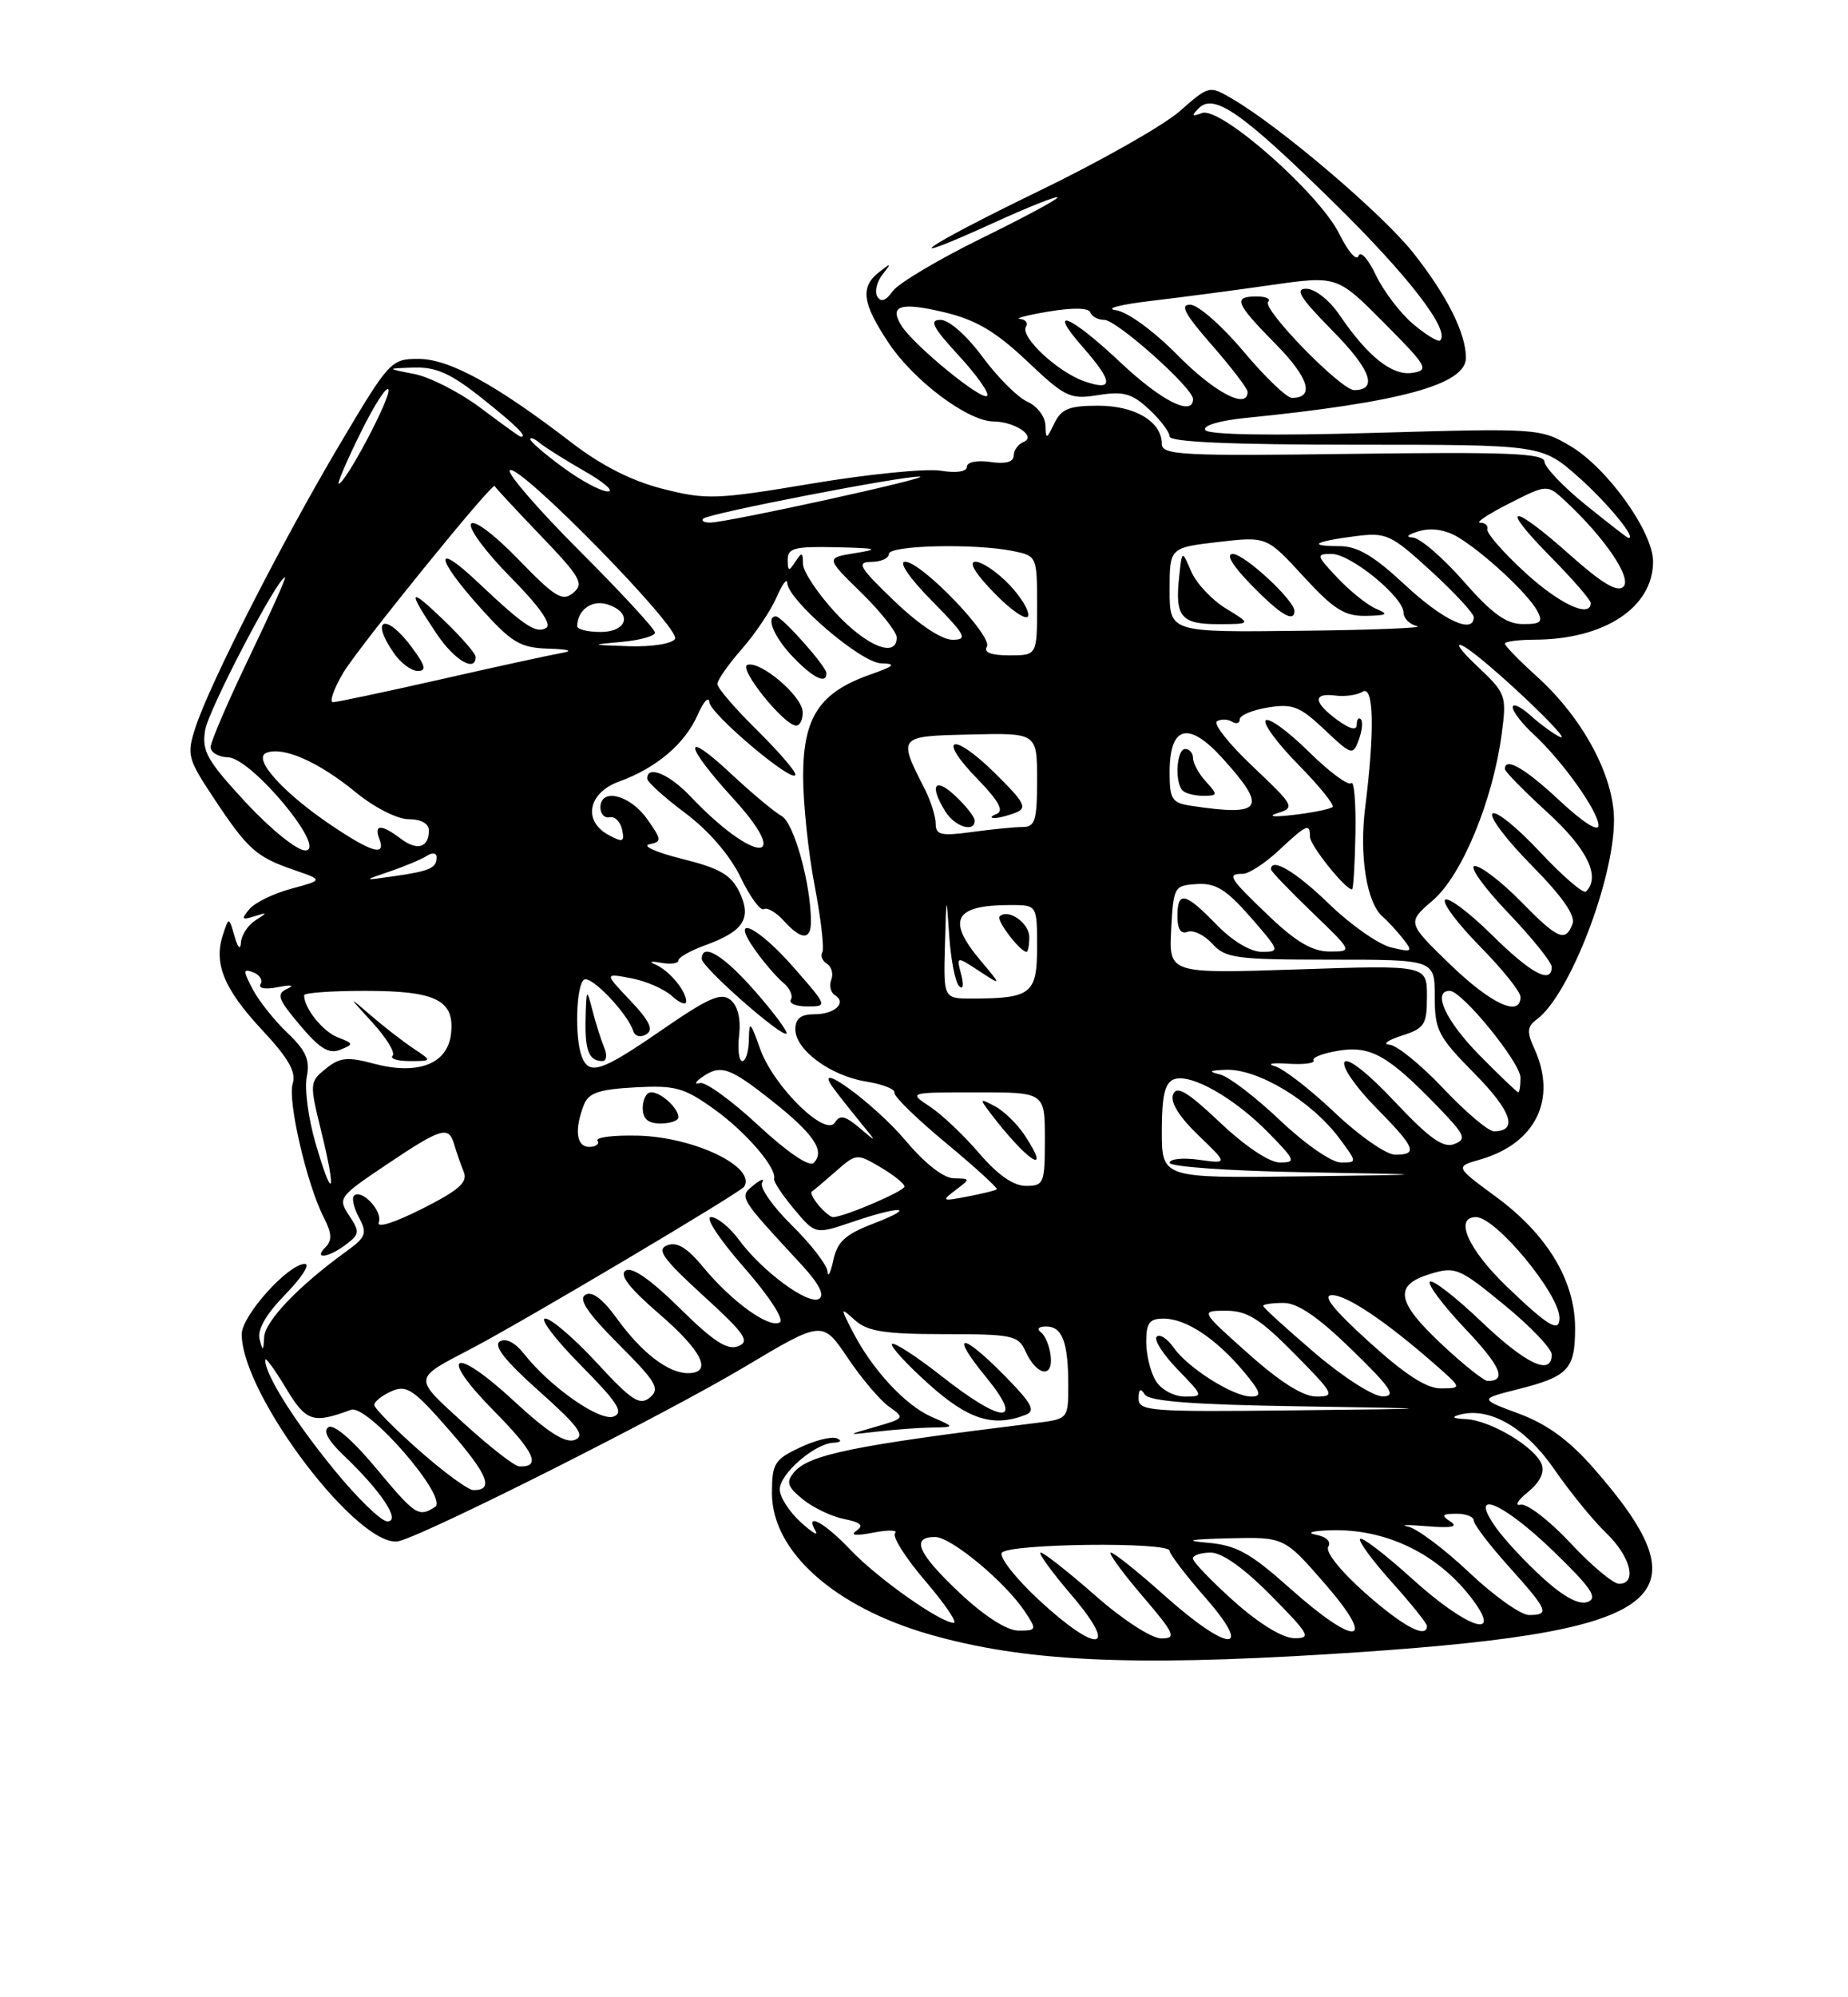 <?xml version="1.0" encoding="UTF-8" standalone="no"?>
<!DOCTYPE svg PUBLIC "-//W3C//DTD SVG 1.1//EN" "http://www.w3.org/Graphics/SVG/1.1/DTD/svg11.dtd" >
<svg xmlns="http://www.w3.org/2000/svg" xmlns:xlink="http://www.w3.org/1999/xlink" version="1.1" viewBox="0 0 237 256">
 <g >
 <path fill="currentColor"
d=" M 170.52 212.01 C 213.73 209.32 219.39 205.34 204.39 188.20 C 201.27 184.63 198.43 182.55 194.84 181.21 C 189.72 179.31 189.72 179.31 194.60 178.08 C 201.15 176.43 202.00 175.52 202.00 170.22 C 202.00 164.14 198.42 158.21 191.82 153.37 C 186.61 149.54 186.61 149.54 189.82 148.62 C 196.94 146.58 199.73 140.90 196.79 134.44 C 195.78 132.23 195.84 131.59 197.11 130.64 C 201.28 127.55 207.01 112.72 206.99 105.07 C 206.98 99.44 202.98 92.02 197.10 86.71 C 194.84 84.67 193.00 82.78 193.00 82.50 C 193.00 82.23 194.69 82.00 196.75 81.99 C 205.74 81.98 212.00 77.87 212.00 71.97 C 212.00 68.17 206.14 59.98 201.41 57.18 C 197.55 54.90 197.20 54.88 176.34 55.48 C 163.02 55.87 154.95 55.73 154.57 55.12 C 154.22 54.55 156.38 53.91 159.74 53.57 C 179.62 51.58 188.00 49.29 188.00 45.86 C 188.00 42.71 185.54 37.82 181.23 32.39 C 177.27 27.40 164.21 16.28 158.12 12.72 C 155.08 10.93 155.08 10.93 151.29 14.26 C 149.21 16.08 141.10 20.68 133.27 24.47 C 118.27 31.74 114.25 34.57 127.52 28.52 C 131.80 26.57 135.45 25.12 135.62 25.29 C 135.80 25.47 131.41 27.83 125.86 30.55 C 120.32 33.27 115.20 36.32 114.49 37.32 C 113.63 38.54 112.98 38.78 112.52 38.03 C 112.14 37.42 112.43 36.14 113.16 35.21 C 114.37 33.67 114.33 33.64 112.75 34.87 C 110.30 36.80 110.56 38.83 113.94 43.92 C 117.16 48.78 124.11 53.99 127.40 54.02 C 130.19 54.04 132.99 55.96 131.25 56.66 C 130.56 56.94 130.00 57.73 130.00 58.41 C 130.00 59.22 128.96 59.50 127.00 59.21 C 125.29 58.96 124.00 59.23 124.00 59.82 C 124.00 60.46 122.66 60.66 120.63 60.33 C 118.77 60.03 111.35 60.77 104.13 61.98 C 91.86 64.03 90.60 64.08 85.01 62.66 C 81.01 61.65 77.12 59.67 73.27 56.71 C 63.60 49.28 57.60 46.00 53.68 46.00 C 50.15 46.00 49.93 46.24 43.55 56.99 C 36.19 69.39 26.89 87.63 25.07 93.23 C 23.92 96.76 24.05 97.23 27.47 102.38 C 31.78 108.88 32.86 109.84 37.72 111.51 C 41.46 112.80 41.46 112.80 37.35 113.91 C 35.08 114.52 32.67 115.70 31.98 116.53 C 30.91 117.81 31.01 117.95 32.61 117.45 C 34.35 116.90 34.36 116.94 32.75 117.97 C 31.79 118.59 30.96 119.86 30.90 120.80 C 30.84 121.82 30.51 121.51 30.08 120.00 C 29.35 117.50 29.35 117.50 28.59 119.82 C 27.37 123.50 28.74 126.80 33.63 132.03 C 36.99 135.63 38.01 137.41 37.54 138.88 C 36.85 141.05 39.36 151.86 41.53 156.06 C 42.56 158.05 42.61 158.99 41.75 159.85 C 40.12 161.48 42.13 161.22 44.39 159.50 C 46.12 158.19 46.16 157.87 44.77 155.79 C 43.30 153.57 43.44 153.38 49.60 149.25 C 56.69 144.50 57.55 144.25 58.27 146.75 C 58.55 147.71 59.09 149.26 59.47 150.19 C 60.02 151.53 58.89 152.53 54.12 154.94 C 50.53 156.75 48.27 157.45 48.58 156.66 C 49.12 155.25 46.35 152.31 45.39 153.27 C 45.09 153.58 45.38 154.84 46.05 156.08 C 47.12 158.09 46.93 158.57 44.38 160.42 C 38.34 164.78 34.00 169.31 33.88 171.37 C 33.78 173.21 33.70 173.25 33.29 171.64 C 32.98 170.42 34.12 168.44 36.61 165.89 C 38.70 163.75 39.82 162.00 39.10 162.00 C 36.96 162.00 31.00 168.63 31.00 171.01 C 31.00 178.86 46.30 198.89 51.24 197.51 C 55.40 196.34 85.38 181.23 95.49 175.20 C 105.48 169.24 105.48 169.24 108.72 174.05 C 110.50 176.69 112.89 179.51 114.04 180.31 C 116.06 181.73 116.00 181.81 112.31 182.87 C 108.50 183.96 108.50 183.96 112.50 183.49 C 114.70 183.23 117.85 183.00 119.50 182.97 C 122.50 182.92 122.50 182.92 119.45 181.59 C 116.10 180.13 111.81 175.49 109.33 170.63 C 107.75 167.54 107.75 167.52 109.69 169.25 C 111.27 170.65 113.52 171.00 121.09 171.00 C 129.82 171.00 130.60 171.16 131.51 173.19 C 132.92 176.30 135.07 176.73 134.75 173.83 C 134.61 172.55 134.05 171.17 133.50 170.77 C 132.93 170.34 133.20 170.02 134.14 170.02 C 136.23 170.00 137.00 172.03 137.00 177.52 C 137.00 181.88 137.00 181.88 132.75 182.40 C 109.35 185.28 103.71 186.44 101.81 188.73 C 100.78 189.97 100.99 190.57 102.97 192.18 C 104.29 193.25 106.68 194.39 108.27 194.70 C 110.41 195.13 110.81 195.52 109.83 196.20 C 108.98 196.79 109.76 196.88 112.00 196.44 C 113.92 196.07 115.18 196.10 114.79 196.51 C 114.39 196.93 116.13 199.68 118.66 202.63 C 121.18 205.58 122.83 208.00 122.32 208.00 C 120.61 208.00 112.53 202.30 109.05 198.63 C 105.70 195.10 103.15 193.74 104.60 196.25 C 105.00 196.94 104.12 196.41 102.66 195.08 C 101.20 193.74 100.00 191.86 100.00 190.90 C 100.00 188.91 104.45 185.04 106.88 184.92 C 107.85 184.87 108.01 184.64 107.30 184.35 C 106.63 184.08 104.49 184.62 102.55 185.55 C 99.32 187.07 99.00 187.61 99.00 191.39 C 99.00 198.83 106.98 205.97 119.19 209.48 C 131.27 212.94 144.77 213.61 170.52 212.01 Z  M 131.49 181.36 C 132.86 180.84 132.39 179.95 128.87 176.36 C 123.27 170.67 121.74 170.75 126.45 176.50 C 131.46 182.62 128.62 182.57 120.76 176.39 C 117.53 173.85 114.67 172.00 114.40 172.26 C 114.14 172.53 116.24 174.83 119.07 177.37 C 124.15 181.94 127.33 182.96 131.49 181.36 Z  M 133.17 205.01 C 130.24 202.28 128.13 199.59 128.48 199.03 C 129.22 197.84 150.00 197.59 150.00 198.77 C 150.00 199.19 152.06 201.89 154.58 204.77 C 160.91 212.00 157.56 211.83 149.34 204.50 C 145.95 201.47 142.86 199.00 142.47 199.00 C 142.08 199.00 143.87 201.47 146.46 204.50 C 150.67 209.43 150.93 210.00 148.94 210.00 C 147.68 210.00 144.02 207.63 140.46 204.50 C 137.01 201.47 133.87 199.00 133.47 199.00 C 133.08 199.00 134.87 201.47 137.46 204.50 C 143.63 211.72 140.76 212.06 133.17 205.01 Z  M 158.23 205.22 C 155.33 202.62 152.97 200.16 152.98 199.75 C 152.99 199.34 154.03 199.00 155.28 199.00 C 156.73 199.00 159.57 201.02 163.00 204.50 C 167.96 209.52 168.22 210.00 165.97 209.97 C 164.47 209.95 161.43 208.08 158.23 205.22 Z  M 123.11 204.20 C 117.71 199.12 116.76 197.00 119.92 197.00 C 122.00 197.00 129.01 202.84 131.50 206.65 C 132.98 208.89 132.94 209.00 130.64 209.00 C 129.14 209.00 126.30 207.19 123.11 204.20 Z  M 165.41 203.56 C 160.37 199.06 158.57 198.06 154.91 197.74 C 151.73 197.46 152.48 197.30 157.60 197.17 C 164.70 197.00 164.70 197.00 169.92 203.00 C 176.75 210.86 173.98 211.20 165.41 203.56 Z  M 175.08 204.18 C 171.96 201.42 169.94 198.90 170.34 198.26 C 170.75 197.59 170.11 196.97 168.76 196.71 C 167.48 196.46 168.28 196.21 170.60 196.14 C 177.79 195.90 184.57 199.22 188.92 205.11 C 192.76 210.29 188.06 208.65 181.13 202.38 C 177.71 199.28 174.70 196.97 174.43 197.24 C 174.16 197.50 175.98 199.99 178.47 202.76 C 180.96 205.53 183.00 208.07 183.00 208.40 C 183.00 210.11 179.93 208.47 175.08 204.18 Z  M 188.42 201.55 C 185.25 198.55 181.72 195.91 180.58 195.67 C 179.43 195.44 180.53 195.42 183.00 195.62 C 186.19 195.88 187.06 195.70 186.00 195.01 C 184.78 194.22 184.93 194.03 186.75 194.02 C 187.99 194.01 189.00 194.40 189.00 194.89 C 189.00 195.38 191.03 198.04 193.50 200.79 C 198.55 206.41 198.80 207.00 196.09 207.00 C 195.04 207.00 191.59 204.55 188.42 201.55 Z  M 197.94 202.32 C 195.73 200.33 193.01 197.41 191.89 195.85 C 188.19 190.66 192.65 192.47 199.24 198.84 C 204.07 203.51 204.95 204.81 203.62 205.32 C 202.52 205.74 200.59 204.72 197.94 202.32 Z  M 201.39 197.76 C 198.70 194.88 195.83 192.68 195.02 192.86 C 194.21 193.04 194.62 192.32 195.94 191.25 C 197.48 190.00 198.11 188.73 197.70 187.66 C 196.85 185.45 191.11 182.04 188.00 181.89 C 186.29 181.81 186.05 181.62 187.26 181.31 C 191.06 180.32 195.66 182.99 199.33 188.32 C 201.33 191.22 204.32 194.89 205.98 196.48 C 209.11 199.48 210.01 203.00 207.64 203.00 C 206.89 203.00 204.07 200.64 201.39 197.76 Z  M 42.74 188.25 C 37.61 181.94 33.99 176.15 34.01 174.30 C 34.01 173.86 35.19 175.46 36.62 177.84 C 39.25 182.23 40.10 182.52 45.00 180.70 C 47.11 179.92 57.59 192.01 55.79 193.15 C 53.67 194.50 53.27 194.24 48.17 188.11 C 45.25 184.60 42.81 182.50 42.13 182.92 C 41.39 183.38 42.06 184.63 44.09 186.56 C 48.88 191.11 51.46 195.00 49.68 195.00 C 48.88 195.00 45.76 191.96 42.74 188.25 Z  M 53.75 185.90 C 50.59 183.12 48.00 180.49 48.00 180.07 C 48.00 179.65 48.99 178.86 50.20 178.32 C 52.15 177.46 53.03 178.05 57.65 183.35 C 62.61 189.04 63.40 191.02 60.69 190.99 C 60.04 190.98 56.91 188.69 53.75 185.90 Z  M 59.50 182.44 C 52.92 176.43 52.88 176.82 60.50 172.83 C 67.15 169.35 94.98 152.84 95.44 152.10 C 97.00 149.57 89.03 145.74 81.83 145.56 C 78.70 145.48 76.36 145.77 76.63 146.20 C 76.90 146.64 76.42 147.00 75.56 147.00 C 73.91 147.00 73.64 144.78 74.89 141.59 C 75.48 140.08 76.83 139.62 81.45 139.37 C 86.62 139.09 87.73 139.40 91.62 142.19 C 95.70 145.12 99.66 149.74 99.27 151.10 C 99.18 151.43 100.33 153.17 101.83 154.96 C 104.56 158.23 104.56 158.23 109.31 156.62 C 115.62 154.47 117.72 154.64 112.01 156.83 C 108.41 158.21 107.38 159.15 106.87 161.53 C 106.52 163.16 106.18 163.81 106.12 162.96 C 106.05 162.11 103.99 159.45 101.54 157.04 C 99.09 154.64 97.38 152.18 97.74 151.58 C 98.09 150.99 97.61 151.13 96.66 151.90 C 94.75 153.45 94.70 153.36 102.82 162.13 C 105.03 164.53 105.79 166.01 105.05 166.47 C 103.68 167.32 97.79 162.99 94.79 158.94 C 93.60 157.32 91.98 156.00 91.19 156.00 C 90.38 156.00 92.22 158.80 95.40 162.43 C 98.61 166.09 100.60 169.13 100.01 169.49 C 98.67 170.32 93.84 166.84 90.20 162.43 C 88.15 159.94 86.83 159.13 85.58 159.61 C 84.16 160.15 85.00 161.32 90.17 166.05 C 95.55 170.96 96.23 171.93 94.67 172.55 C 93.28 173.10 91.48 171.93 87.17 167.67 C 83.50 164.05 81.06 162.34 80.25 162.84 C 79.38 163.38 80.68 165.07 84.50 168.37 C 90.08 173.18 91.45 176.00 88.22 176.00 C 85.69 176.00 82.29 173.39 79.10 168.98 C 77.27 166.45 75.91 165.44 75.07 165.96 C 74.15 166.52 75.37 168.33 79.34 172.30 C 84.17 177.13 84.69 178.01 83.35 179.12 C 82.05 180.20 81.03 179.54 76.56 174.70 C 73.66 171.56 70.68 169.00 69.93 169.00 C 69.18 169.00 71.22 171.68 74.46 174.96 C 79.21 179.76 80.04 181.05 78.70 181.56 C 76.94 182.24 70.53 177.76 67.19 173.51 C 66.05 172.07 64.87 171.46 64.10 171.94 C 63.24 172.47 64.80 174.45 69.14 178.31 C 74.20 182.82 75.09 184.03 73.71 184.56 C 72.50 185.02 70.23 183.57 65.93 179.59 C 58.09 172.33 56.02 173.44 63.43 180.93 C 68.58 186.14 69.45 188.08 66.58 187.95 C 65.99 187.93 62.80 185.45 59.50 182.44 Z  M 87.00 143.20 C 87.00 142.04 84.78 140.00 83.51 140.00 C 82.92 140.00 82.43 140.90 82.43 142.00 C 82.43 143.42 83.10 144.00 84.71 144.00 C 85.97 144.00 87.00 143.64 87.00 143.20 Z  M 146.02 179.25 C 146.03 178.03 146.27 177.87 146.81 178.73 C 147.37 179.61 152.94 180.04 166.54 180.25 C 185.50 180.55 185.50 180.55 165.75 180.77 C 147.52 180.98 146.00 180.87 146.02 179.25 Z  M 148.24 177.01 C 147.56 175.92 147.00 173.67 147.00 172.01 C 147.00 169.55 147.41 169.00 149.25 169.01 C 152.09 169.01 155.95 171.57 159.46 175.75 C 161.71 178.44 161.88 179.00 160.46 179.00 C 158.15 179.00 152.35 175.34 150.52 172.73 C 149.71 171.57 148.73 170.94 148.34 171.33 C 147.95 171.71 149.16 173.60 151.01 175.51 C 154.36 178.97 154.37 179.00 151.94 179.00 C 150.57 179.00 148.93 178.12 148.24 177.01 Z  M 160.09 173.50 C 153.92 168.00 153.92 168.00 157.25 168.00 C 159.95 168.00 161.58 169.03 166.00 173.50 C 171.12 178.69 171.28 179.00 168.84 179.00 C 167.12 179.00 164.19 177.16 160.09 173.50 Z  M 168.58 173.38 C 164.96 170.29 162.00 167.59 162.00 167.38 C 162.00 167.17 163.17 167.00 164.60 167.00 C 166.42 167.00 169.03 168.78 173.35 172.98 C 178.43 177.92 179.12 178.97 177.33 178.98 C 176.12 178.99 172.24 176.51 168.58 173.38 Z  M 175.58 172.00 C 170.98 167.83 169.53 166.00 170.83 166.00 C 172.74 166.00 177.72 169.35 184.00 174.85 C 187.50 177.92 187.50 177.92 184.85 177.96 C 182.98 177.99 180.25 176.23 175.58 172.00 Z  M 184.96 172.36 C 179.06 166.85 178.70 164.73 183.40 163.29 C 186.64 162.30 187.12 162.50 192.90 167.24 C 196.26 169.98 199.00 172.85 199.00 173.62 C 199.00 176.41 195.71 174.86 189.92 169.34 C 186.66 166.23 183.71 163.95 183.38 164.28 C 183.05 164.62 185.08 167.32 187.88 170.28 C 192.50 175.16 193.29 177.00 190.79 177.00 C 190.31 177.00 187.68 174.91 184.96 172.36 Z  M 193.25 164.91 C 188.28 160.13 186.45 156.00 189.30 156.00 C 191.84 156.00 200.00 165.86 200.00 168.93 C 200.00 170.87 198.56 170.01 193.25 164.91 Z  M 104.98 154.48 C 104.28 153.64 103.89 152.85 104.11 152.73 C 104.32 152.60 105.70 151.44 107.17 150.15 C 109.81 147.83 109.89 147.82 112.92 149.61 C 114.62 150.61 116.00 151.72 116.00 152.08 C 116.00 152.67 108.22 156.00 106.84 156.00 C 106.51 156.00 105.68 155.31 104.98 154.48 Z  M 122.53 152.55 C 124.47 151.09 124.47 151.06 122.34 151.03 C 121.02 151.01 118.64 149.16 116.19 146.25 C 112.09 141.37 103.82 135.39 106.95 139.56 C 107.75 140.63 109.33 142.62 110.45 143.99 C 112.50 146.49 112.50 146.49 110.19 144.53 C 108.39 143.01 107.70 142.86 107.08 143.87 C 105.88 145.81 99.21 139.26 97.49 134.45 C 96.23 130.91 96.08 130.78 96.04 133.25 C 96.02 134.76 95.64 136.00 95.20 136.00 C 94.76 136.00 94.58 134.51 94.79 132.69 C 95.03 130.61 94.63 128.94 93.70 128.17 C 92.50 127.17 90.91 127.86 84.94 131.97 C 77.11 137.37 75.55 137.89 74.61 135.42 C 73.68 133.00 73.89 126.19 74.91 125.56 C 75.81 125.00 80.44 129.83 81.21 132.14 C 81.45 132.85 82.15 133.02 82.90 132.56 C 83.84 131.98 83.30 130.85 80.84 128.25 C 77.50 124.73 77.50 124.73 80.93 125.38 C 82.82 125.73 85.19 126.76 86.18 127.67 C 87.18 128.57 88.00 128.88 88.00 128.35 C 88.00 126.98 85.77 124.34 84.00 123.60 C 83.17 123.26 83.51 123.17 84.75 123.40 C 85.99 123.62 87.00 123.50 87.00 123.11 C 87.00 122.72 88.53 121.85 90.40 121.17 C 95.38 119.37 96.45 117.71 94.83 114.34 C 93.76 112.13 92.32 111.29 87.50 110.09 C 84.20 109.27 82.29 108.43 83.26 108.22 C 84.90 107.88 84.88 107.64 82.95 104.92 C 80.75 101.85 77.00 100.95 77.00 103.50 C 77.00 104.33 77.54 104.89 78.19 104.75 C 78.85 104.61 79.56 105.32 79.78 106.33 C 80.12 107.91 79.88 108.01 78.09 107.05 C 74.71 105.24 75.40 101.62 79.40 100.17 C 84.17 98.45 87.84 95.33 89.46 91.65 C 90.22 89.92 90.90 89.17 90.97 90.00 C 91.12 91.57 102.00 100.71 102.00 99.26 C 102.00 98.80 99.75 96.21 97.00 93.50 C 94.25 90.79 92.00 88.17 92.00 87.67 C 92.00 87.17 93.40 85.16 95.12 83.21 C 96.84 81.25 98.84 78.27 99.58 76.58 C 100.32 74.88 100.94 74.04 100.96 74.70 C 101.03 76.92 110.40 84.95 113.00 85.02 C 115.03 85.08 114.74 85.36 111.50 86.50 C 105.09 88.77 103.00 91.96 103.00 99.47 C 103.00 102.96 103.66 109.30 104.48 113.54 C 105.29 117.79 105.73 121.62 105.46 122.06 C 105.19 122.50 105.46 123.16 106.05 123.53 C 106.65 123.90 106.90 124.82 106.61 125.57 C 106.32 126.32 106.53 127.21 107.06 127.54 C 108.65 128.52 107.07 130.00 104.44 130.00 C 102.70 130.00 102.00 130.55 102.00 131.93 C 102.00 134.57 106.52 137.90 111.11 138.63 C 113.20 138.97 114.82 139.60 114.71 140.05 C 114.59 140.49 117.57 143.40 121.33 146.51 C 125.09 149.63 128.01 152.30 127.83 152.44 C 127.65 152.59 125.94 153.01 124.03 153.37 C 120.81 153.99 120.70 153.93 122.53 152.55 Z  M 77.48 134.25 C 77.08 133.29 76.40 131.15 75.98 129.50 C 75.24 126.63 75.20 126.68 75.10 130.58 C 75.00 134.68 75.53 136.00 77.27 136.00 C 77.79 136.00 77.89 135.21 77.48 134.25 Z  M 96.87 127.09 C 92.82 122.45 90.00 120.74 90.00 122.91 C 90.00 123.97 100.30 133.03 100.86 132.47 C 101.07 132.26 99.28 129.84 96.87 127.09 Z  M 101.83 124.05 C 97.08 118.61 93.43 116.98 96.89 121.84 C 98.00 123.40 99.60 125.25 100.44 125.95 C 101.29 126.65 101.73 127.63 101.43 128.11 C 101.13 128.60 102.07 129.00 103.52 129.00 C 106.15 129.00 106.14 128.97 101.83 124.05 Z  M 104.00 118.14 C 104.00 113.30 101.83 105.49 100.25 104.60 C 99.30 104.07 96.38 101.63 93.76 99.18 C 87.48 93.31 87.66 95.37 94.03 102.34 C 101.87 110.92 96.73 110.69 88.56 102.09 C 85.80 99.19 83.00 98.03 83.00 99.79 C 83.00 100.22 85.19 102.21 87.88 104.21 C 90.88 106.46 93.60 109.60 94.97 112.43 C 96.18 114.95 97.53 116.79 97.96 116.53 C 98.38 116.26 99.54 116.94 100.52 118.02 C 102.76 120.50 104.00 120.54 104.00 118.14 Z  M 102.94 91.25 C 102.88 89.21 97.52 84.66 95.85 85.22 C 94.63 85.62 100.56 93.00 102.10 93.00 C 102.60 93.00 102.98 92.21 102.94 91.25 Z  M 105.97 86.25 C 105.94 85.37 100.27 79.00 99.51 79.00 C 98.16 79.00 99.27 81.68 101.69 84.20 C 104.31 86.93 106.03 87.76 105.97 86.25 Z  M 40.46 146.50 C 39.54 143.35 39.04 139.54 39.34 138.03 C 39.78 135.86 39.25 134.66 36.86 132.39 C 35.19 130.80 33.18 128.27 32.40 126.78 C 31.15 124.38 31.16 124.12 32.48 124.63 C 33.31 124.95 33.73 125.63 33.41 126.14 C 33.08 126.69 34.03 126.85 35.67 126.52 C 37.35 126.20 37.83 126.28 36.84 126.73 C 35.40 127.40 35.62 128.02 38.47 131.40 C 40.99 134.40 42.19 135.13 43.63 134.55 C 45.38 133.85 45.37 133.75 43.32 132.96 C 41.40 132.22 39.00 129.22 39.00 127.57 C 39.00 127.25 42.51 127.00 46.81 127.00 C 55.96 127.00 58.33 128.19 57.84 132.53 C 57.39 136.38 53.60 137.84 47.93 136.33 C 44.55 135.42 43.57 135.53 41.78 136.98 C 39.69 138.67 39.68 138.84 41.22 145.10 C 43.20 153.15 42.67 154.12 40.46 146.50 Z  M 52.97 134.35 C 51.61 133.44 49.15 131.53 47.50 130.10 C 44.62 127.61 44.63 127.64 47.77 131.07 C 49.56 133.03 50.73 134.94 50.35 135.32 C 49.97 135.69 50.97 136.00 52.56 136.00 C 55.45 136.00 55.45 136.00 52.97 134.35 Z  M 125.58 147.82 C 123.61 145.52 120.76 142.82 119.25 141.83 C 116.50 140.01 116.50 140.01 125.25 140.01 C 134.00 140.00 134.00 140.00 134.00 146.00 C 134.00 151.68 133.87 152.00 131.58 152.00 C 129.97 152.00 127.95 150.59 125.58 147.82 Z  M 131.44 145.55 C 130.49 144.10 128.77 142.41 127.61 141.80 C 125.64 140.75 125.60 140.80 126.95 142.59 C 131.66 148.79 135.02 151.01 131.44 145.55 Z  M 149.00 144.97 C 149.00 140.44 149.39 138.79 150.55 138.34 C 152.68 137.52 158.32 140.72 162.74 145.25 C 166.14 148.73 166.24 149.00 164.14 149.00 C 162.79 149.00 159.70 146.93 156.46 143.87 C 152.27 139.91 150.90 139.09 150.44 140.29 C 150.06 141.27 151.24 143.16 153.67 145.50 C 157.50 149.17 157.50 149.17 153.75 148.65 C 151.69 148.36 150.00 148.54 150.00 149.04 C 150.00 149.54 157.72 150.09 167.25 150.25 C 184.50 150.55 184.50 150.55 166.75 150.78 C 149.00 151.00 149.00 151.00 149.00 144.97 Z  M 97.24 144.23 C 93.84 141.07 90.48 138.63 89.78 138.82 C 89.02 139.02 89.11 138.72 90.00 138.09 C 92.40 136.39 93.52 136.76 98.97 141.07 C 104.39 145.36 105.86 147.54 104.35 149.05 C 103.79 149.61 101.00 147.71 97.24 144.23 Z  M 164.18 143.61 C 161.05 140.64 157.60 138.00 156.50 137.73 C 154.92 137.33 155.05 137.21 157.14 137.12 C 161.29 136.93 168.24 141.13 171.83 145.98 C 174.06 149.00 174.06 149.00 171.96 149.00 C 170.78 149.00 167.35 146.62 164.18 143.61 Z  M 171.18 142.61 C 168.05 139.64 164.60 136.97 163.50 136.66 C 162.40 136.35 163.16 136.20 165.18 136.34 C 167.20 136.47 168.68 136.28 168.45 135.92 C 168.22 135.55 169.67 134.99 171.67 134.67 C 175.78 134.00 178.02 135.27 184.42 141.88 C 187.90 145.48 188.13 146.01 186.50 146.64 C 185.08 147.18 183.32 145.92 178.87 141.20 C 175.48 137.58 172.82 135.49 172.43 136.12 C 172.06 136.71 173.84 139.30 176.38 141.88 C 181.55 147.13 181.91 148.00 178.93 148.00 C 177.78 148.00 174.30 145.57 171.18 142.61 Z  M 185.09 139.50 C 182.23 136.47 179.12 133.95 178.19 133.90 C 177.26 133.84 177.96 133.33 179.75 132.75 C 182.70 131.81 183.00 131.34 183.00 127.71 C 183.00 123.70 183.00 123.70 166.45 124.25 C 149.91 124.80 149.91 124.80 150.20 119.15 C 150.49 113.65 150.58 113.49 153.50 113.31 C 155.91 113.16 157.26 114.00 160.38 117.56 C 164.14 121.87 164.19 122.00 161.83 122.00 C 160.36 122.00 158.05 120.61 156.00 118.50 C 151.98 114.35 151.00 114.15 151.00 117.47 C 151.00 119.10 151.45 119.77 152.31 119.43 C 153.04 119.16 154.46 119.85 155.47 120.96 C 157.15 122.82 158.50 123.00 170.65 123.00 C 184.00 123.00 184.00 123.00 184.00 127.72 C 184.00 132.05 184.42 132.86 189.12 137.62 C 193.87 142.43 194.73 145.00 191.59 145.00 C 190.87 145.00 187.95 142.53 185.09 139.50 Z  M 189.71 135.22 C 185.41 130.85 183.63 127.00 185.92 127.00 C 187.50 127.00 195.00 136.20 195.00 138.14 C 195.00 139.16 194.87 140.00 194.71 140.00 C 194.55 140.00 192.30 137.85 189.71 135.22 Z  M 185.97 123.61 C 180.44 118.25 180.44 118.25 183.78 115.38 C 187.50 112.17 191.45 102.61 192.59 94.07 C 193.24 89.11 193.16 88.89 189.38 85.32 C 187.22 83.29 186.49 82.19 187.73 82.86 C 190.29 84.22 202.28 95.53 200.00 94.43 C 199.18 94.03 197.49 92.79 196.25 91.68 C 195.01 90.56 194.00 90.10 194.00 90.65 C 194.00 91.20 195.19 92.74 196.64 94.08 C 200.33 97.47 205.00 104.01 205.00 105.79 C 205.00 106.68 203.02 105.42 200.04 102.64 C 195.58 98.47 193.00 96.98 193.00 98.57 C 193.00 98.89 195.47 101.41 198.50 104.17 C 203.57 108.81 205.30 112.37 203.40 114.27 C 203.07 114.60 200.41 112.31 197.49 109.19 C 194.57 106.06 191.83 103.85 191.40 104.28 C 190.97 104.70 193.24 107.70 196.45 110.94 C 200.36 114.90 202.08 117.36 201.67 118.42 C 200.75 120.81 199.81 120.40 195.00 115.50 C 192.57 113.03 189.93 111.00 189.14 111.00 C 188.35 111.00 190.24 113.67 193.35 116.93 C 196.46 120.18 199.00 123.33 199.00 123.93 C 199.00 126.21 196.35 124.79 191.31 119.81 C 188.41 116.95 185.73 114.94 185.33 115.33 C 184.94 115.73 186.95 118.41 189.81 121.31 C 192.66 124.20 195.00 127.11 195.00 127.78 C 195.00 130.44 191.23 128.69 185.97 123.61 Z  M 121.18 121.25 C 121.37 114.55 121.37 114.54 121.74 120.00 C 121.95 123.03 122.51 125.90 123.00 126.39 C 123.52 126.91 123.63 126.30 123.27 124.91 C 122.65 122.54 122.65 122.54 125.56 124.45 C 128.48 126.36 128.48 126.36 125.74 123.10 C 121.36 117.90 122.38 116.00 129.58 116.00 C 133.00 116.00 133.00 116.00 133.00 121.38 C 133.00 127.37 132.27 127.96 124.75 127.99 C 121.00 128.00 121.00 128.00 121.18 121.25 Z  M 132.00 120.11 C 132.00 118.29 129.27 116.40 128.20 117.47 C 127.73 117.94 130.83 122.00 131.65 122.00 C 131.84 122.00 132.00 121.15 132.00 120.11 Z  M 162.75 117.42 C 157.60 112.51 157.29 112.00 159.39 112.00 C 160.16 112.00 162.23 110.65 164.00 109.00 C 167.60 105.64 168.00 105.46 168.00 107.26 C 168.00 108.35 172.52 114.00 173.39 114.00 C 173.56 114.00 173.76 110.78 173.83 106.85 C 173.90 102.92 173.66 100.01 173.29 100.38 C 172.92 100.75 170.46 98.93 167.83 96.33 C 165.20 93.74 162.73 91.94 162.33 92.33 C 161.94 92.73 163.82 95.28 166.50 98.00 C 169.18 100.72 171.16 103.17 170.90 103.43 C 170.64 103.69 168.42 104.15 165.96 104.44 C 163.35 104.75 162.47 104.66 163.85 104.22 C 166.11 103.51 165.99 103.28 160.67 98.25 C 157.63 95.38 155.56 92.77 156.07 92.45 C 156.58 92.14 157.45 92.16 158.00 92.50 C 158.55 92.84 159.00 92.70 159.00 92.19 C 159.00 91.68 160.63 91.00 162.61 90.68 C 165.76 90.17 166.70 90.53 169.85 93.51 C 173.35 96.81 173.51 96.86 174.26 94.82 C 174.69 93.66 174.81 92.47 174.52 92.19 C 174.23 91.90 174.00 92.21 174.00 92.88 C 174.00 93.67 173.15 93.47 171.53 92.30 C 168.44 90.04 168.32 88.77 171.25 89.15 C 172.49 89.31 174.06 89.09 174.75 88.66 C 176.19 87.76 176.32 93.60 175.08 103.50 C 174.30 109.68 175.27 115.74 177.33 117.50 C 177.97 118.05 179.14 119.32 179.92 120.31 C 181.25 122.00 181.14 122.08 178.42 121.44 C 176.82 121.06 173.24 118.56 170.47 115.88 C 166.18 111.72 163.00 109.83 163.00 111.43 C 163.00 111.67 165.36 114.13 168.25 116.91 C 173.50 121.96 173.50 121.96 170.50 121.96 C 168.31 121.95 166.22 120.73 162.75 117.42 Z  M 50.00 111.69 C 51.92 111.04 54.06 110.14 54.75 109.69 C 55.46 109.23 56.00 109.32 56.00 109.88 C 56.00 111.26 55.12 111.65 50.50 112.31 C 46.50 112.88 46.50 112.88 50.00 111.69 Z  M 31.50 102.83 C 26.54 97.47 25.86 96.26 26.31 93.58 C 26.75 90.93 35.61 74.00 36.55 74.00 C 36.74 74.00 34.67 78.61 31.96 84.25 C 29.25 89.89 27.02 95.06 27.01 95.75 C 27.01 96.44 28.01 97.03 29.25 97.07 C 32.28 97.16 42.09 109.00 39.14 109.00 C 38.07 109.00 34.69 106.27 31.50 102.83 Z  M 42.92 106.07 C 36.46 101.79 32.28 97.21 34.17 96.49 C 36.35 95.65 40.86 97.65 45.64 101.56 C 48.01 103.51 50.96 105.00 52.42 105.00 C 54.00 105.00 55.00 105.56 55.00 106.44 C 55.00 108.65 53.50 109.09 51.40 107.50 C 48.93 105.63 47.92 105.63 48.64 107.50 C 49.50 109.74 47.84 109.33 42.92 106.07 Z  M 120.00 105.59 C 120.00 104.66 119.38 102.69 118.63 101.20 C 115.13 94.32 115.09 94.36 124.49 94.14 C 133.00 93.94 133.00 93.94 133.00 99.97 C 133.00 105.18 132.75 106.00 131.14 106.00 C 130.12 106.00 127.19 106.29 124.64 106.64 C 120.70 107.18 120.00 107.02 120.00 105.59 Z  M 125.00 105.17 C 125.00 104.72 123.88 103.29 122.50 102.00 C 119.86 99.52 119.15 100.66 121.24 104.01 C 122.47 105.98 125.00 106.76 125.00 105.17 Z  M 130.27 104.16 C 131.79 103.56 131.40 102.83 127.54 99.04 C 122.07 93.67 120.09 94.46 125.41 99.90 C 128.05 102.62 128.78 103.93 127.84 104.31 C 127.10 104.60 126.95 104.85 127.50 104.85 C 128.05 104.86 129.30 104.54 130.27 104.16 Z  M 152.75 103.28 C 150.29 102.91 150.00 102.45 150.00 98.98 C 150.00 92.98 152.43 92.36 156.83 97.24 C 162.62 103.65 161.93 104.67 152.75 103.28 Z  M 154.65 100.17 C 153.74 99.17 153.00 97.82 153.00 97.17 C 153.00 96.53 152.55 96.00 152.00 96.00 C 150.89 96.00 150.62 100.29 151.67 101.33 C 152.03 101.70 153.23 102.00 154.32 102.00 C 156.18 102.00 156.21 101.88 154.65 100.17 Z  M 44.01 86.25 C 45.92 83.02 63.28 61.61 63.44 62.30 C 63.47 62.44 66.11 65.28 69.30 68.61 C 74.46 73.99 74.93 74.81 73.51 75.99 C 72.13 77.14 71.19 76.56 66.49 71.71 C 63.37 68.49 60.78 66.55 60.41 67.15 C 60.05 67.73 62.33 70.80 65.48 73.98 C 69.14 77.68 70.79 80.01 70.06 80.47 C 68.76 81.27 67.26 80.27 61.25 74.60 C 55.59 69.25 55.82 71.47 61.59 77.89 C 65.64 82.39 66.68 83.02 70.34 83.14 C 72.99 83.22 73.59 83.43 72.00 83.70 C 70.62 83.94 63.67 85.45 56.55 87.07 C 49.43 88.68 43.20 90.00 42.70 90.00 C 42.21 90.00 42.80 88.31 44.01 86.25 Z  M 52.84 83.00 C 49.50 78.47 47.35 79.20 50.56 83.78 C 51.41 85.00 52.78 86.00 53.59 86.00 C 54.72 86.00 54.55 85.31 52.84 83.00 Z  M 61.00 84.20 C 61.00 83.76 59.14 81.63 56.87 79.45 C 52.37 75.14 52.18 75.53 56.00 81.24 C 58.26 84.61 61.00 86.24 61.00 84.20 Z  M 126.56 82.90 C 127.38 81.57 118.18 72.00 116.08 72.00 C 115.20 72.00 116.62 74.08 119.50 77.00 C 123.87 81.44 124.17 82.00 122.14 82.00 C 120.76 82.00 117.81 80.03 114.68 77.02 C 110.19 72.71 109.80 72.04 111.75 72.02 C 112.99 72.01 114.00 71.55 114.00 71.00 C 114.00 69.89 124.92 69.63 129.88 70.62 C 132.98 71.25 133.00 71.29 133.00 77.62 C 133.00 84.00 133.00 84.00 129.44 84.00 C 127.12 84.00 126.12 83.62 126.56 82.90 Z  M 129.42 74.92 C 127.88 73.31 125.94 72.00 125.11 72.00 C 124.16 72.00 125.06 73.50 127.54 76.04 C 129.70 78.26 131.64 79.57 131.85 78.96 C 132.05 78.34 130.96 76.53 129.42 74.92 Z  M 79.75 82.27 C 82.09 82.06 84.00 81.52 84.00 81.08 C 84.00 80.64 79.66 75.94 74.35 70.63 C 69.04 65.32 65.00 60.66 65.38 60.28 C 66.44 59.23 87.37 80.58 86.57 81.89 C 86.18 82.51 83.62 82.92 80.69 82.83 C 75.67 82.66 75.64 82.64 79.75 82.27 Z  M 107.13 78.52 C 104.86 76.06 102.99 73.25 102.98 72.27 C 102.97 70.76 102.83 70.72 102.00 72.00 C 101.17 73.28 101.03 73.25 101.02 71.75 C 101.00 70.25 101.90 70.02 107.25 70.14 C 112.52 70.26 112.90 70.38 109.70 70.89 C 105.89 71.50 105.89 71.50 110.45 75.96 C 112.95 78.41 115.00 81.00 115.00 81.71 C 115.00 84.41 111.10 82.83 107.13 78.52 Z  M 74.02 80.25 C 74.06 78.17 75.91 76.84 77.88 77.46 C 81.15 78.50 80.53 81.00 77.00 81.00 C 75.35 81.00 74.01 80.66 74.02 80.25 Z  M 150.00 75.62 C 150.00 70.20 150.00 70.20 156.22 69.47 C 162.45 68.75 162.45 68.75 167.16 73.88 C 171.06 78.12 172.44 78.99 175.19 78.94 C 177.91 78.88 178.15 78.73 176.50 78.04 C 175.40 77.58 173.18 75.81 171.56 74.10 C 168.79 71.17 168.74 71.00 170.78 71.00 C 173.23 71.00 180.00 76.53 180.00 78.53 C 180.00 79.26 180.79 80.03 181.75 80.26 C 182.71 80.48 175.96 80.75 166.75 80.85 C 150.00 81.05 150.00 81.05 150.00 75.62 Z  M 157.23 78.00 C 155.42 76.90 153.42 74.76 152.77 73.25 C 151.59 70.50 151.59 70.50 151.23 73.85 C 150.66 79.04 151.44 80.00 156.22 80.00 C 160.50 79.99 160.50 79.99 157.23 78.00 Z  M 166.00 78.30 C 166.00 76.93 159.58 71.00 158.10 71.00 C 157.16 71.00 158.06 72.50 160.50 75.00 C 164.20 78.79 166.00 79.87 166.00 78.30 Z  M 180.18 74.96 C 176.17 71.23 174.10 70.00 171.76 70.00 C 167.59 70.00 168.55 69.40 173.77 68.73 C 177.80 68.22 178.34 68.46 183.52 73.19 C 186.53 75.95 189.00 78.61 189.00 79.10 C 189.00 81.35 185.04 79.50 180.18 74.96 Z  M 187.69 74.49 C 185.04 71.47 182.12 68.96 181.19 68.90 C 180.19 68.84 180.52 68.51 182.00 68.08 C 183.60 67.61 185.40 67.90 187.00 68.86 C 190.31 70.85 195.92 76.06 197.12 78.25 C 197.92 79.73 197.64 80.00 195.29 79.99 C 193.17 79.98 191.34 78.66 187.69 74.49 Z  M 195.50 73.30 C 192.75 70.77 190.61 68.31 190.75 67.84 C 190.89 67.38 190.47 67.00 189.83 67.00 C 189.19 67.00 190.86 65.89 193.55 64.53 C 198.43 62.05 198.43 62.05 200.81 64.28 C 205.83 68.96 209.31 74.09 208.20 75.20 C 207.44 75.96 205.46 74.79 201.36 71.14 C 193.83 64.42 192.11 64.52 198.78 71.28 C 201.65 74.19 204.00 76.89 204.00 77.28 C 204.00 79.30 199.94 77.40 195.50 73.30 Z  M 203.32 64.68 C 200.48 62.38 198.12 59.90 198.07 59.17 C 198.01 58.10 193.34 57.91 173.50 58.17 C 151.60 58.47 149.00 58.33 149.00 56.90 C 149.00 54.05 145.59 52.00 140.82 52.00 C 137.13 52.00 136.11 52.41 135.22 54.25 C 134.20 56.36 134.13 56.37 134.07 54.49 C 134.03 53.38 132.99 52.03 131.76 51.49 C 130.52 50.94 127.94 48.36 126.01 45.75 C 123.99 43.01 121.71 41.00 120.62 41.00 C 119.13 41.00 119.60 41.93 122.96 45.58 C 125.28 48.09 126.92 50.42 126.59 50.74 C 125.92 51.41 117.21 44.28 115.62 41.76 C 113.97 39.14 115.48 38.68 121.17 40.04 C 125.19 41.01 127.69 42.49 131.71 46.28 C 136.63 50.94 137.22 51.22 140.85 50.64 C 144.08 50.12 145.17 50.43 147.36 52.46 C 148.81 53.81 150.00 55.38 150.00 55.95 C 150.00 56.65 157.89 57.00 173.86 57.00 C 197.72 57.00 197.72 57.00 202.38 61.10 C 206.13 64.40 210.11 69.26 208.79 68.93 C 208.63 68.89 206.17 66.98 203.32 64.68 Z  M 90.20 66.47 C 90.86 65.81 115.83 60.97 117.96 61.09 C 119.66 61.18 93.35 66.96 91.08 66.98 C 90.30 66.99 89.91 66.76 90.20 66.47 Z  M 72.20 59.91 C 69.89 58.22 68.00 56.59 68.00 56.29 C 68.00 56.00 68.56 56.22 69.25 56.80 C 69.94 57.37 72.53 58.99 75.00 60.41 C 77.48 61.82 78.80 62.98 77.95 62.99 C 77.09 62.99 74.51 61.61 72.20 59.91 Z  M 46.25 55.46 C 48.02 51.86 49.63 49.38 49.82 49.95 C 50.15 50.94 44.29 62.00 43.44 62.00 C 43.21 62.00 44.47 59.06 46.25 55.46 Z  M 61.64 52.29 C 58.97 50.29 55.15 48.33 53.14 47.94 C 49.50 47.23 49.50 47.23 53.12 47.11 C 55.95 47.03 57.86 47.89 61.87 51.09 C 66.28 54.60 67.78 56.09 66.75 55.97 C 66.61 55.95 64.31 54.30 61.64 52.29 Z  M 143.70 46.46 C 137.21 40.34 134.13 39.11 138.90 44.53 C 142.80 48.98 142.84 50.19 139.06 48.87 C 135.62 47.67 130.79 43.15 131.57 41.88 C 131.87 41.40 131.53 40.95 130.81 40.88 C 130.09 40.82 131.75 40.39 134.50 39.93 C 137.58 39.41 139.63 39.45 139.83 40.04 C 140.02 40.57 140.82 41.00 141.63 41.00 C 143.21 41.00 153.00 49.73 153.00 51.14 C 153.00 53.44 148.93 51.39 143.70 46.46 Z  M 151.05 45.55 C 147.92 42.38 144.59 39.96 143.08 39.75 C 141.66 39.56 143.65 39.04 147.50 38.58 C 151.35 38.13 158.32 37.21 162.99 36.54 C 171.48 35.33 171.48 35.33 177.49 41.37 C 183.05 46.96 183.32 47.45 181.15 47.79 C 178.56 48.20 175.43 45.73 171.78 40.36 C 170.50 38.48 168.64 37.01 167.53 37.01 C 166.00 37.00 166.74 38.18 170.90 42.40 C 175.81 47.37 176.76 50.00 173.66 50.00 C 171.97 50.00 161.78 39.55 162.64 38.69 C 163.02 38.31 162.36 38.00 161.17 38.00 C 158.08 38.00 158.42 38.84 163.62 44.12 C 167.88 48.44 168.64 51.00 165.68 51.00 C 165.03 51.00 162.24 48.33 159.49 45.06 C 156.75 41.79 153.68 39.09 152.67 39.06 C 151.27 39.01 151.92 40.23 155.42 44.23 C 157.94 47.11 160.00 49.81 160.00 50.23 C 160.00 52.54 155.77 50.33 151.05 45.55 Z  M 181.25 41.55 C 179.59 40.16 177.44 37.33 176.45 35.26 C 175.47 33.19 174.47 32.09 174.23 32.80 C 173.99 33.52 172.88 32.25 171.76 29.98 C 169.18 24.76 156.49 13.60 154.15 14.49 C 152.84 14.99 152.75 14.86 153.73 13.88 C 155.69 11.90 159.25 14.38 171.09 26.00 C 180.61 35.34 186.00 42.33 184.70 43.63 C 184.45 43.88 182.90 42.94 181.25 41.55 Z "/>
</g>
</svg>